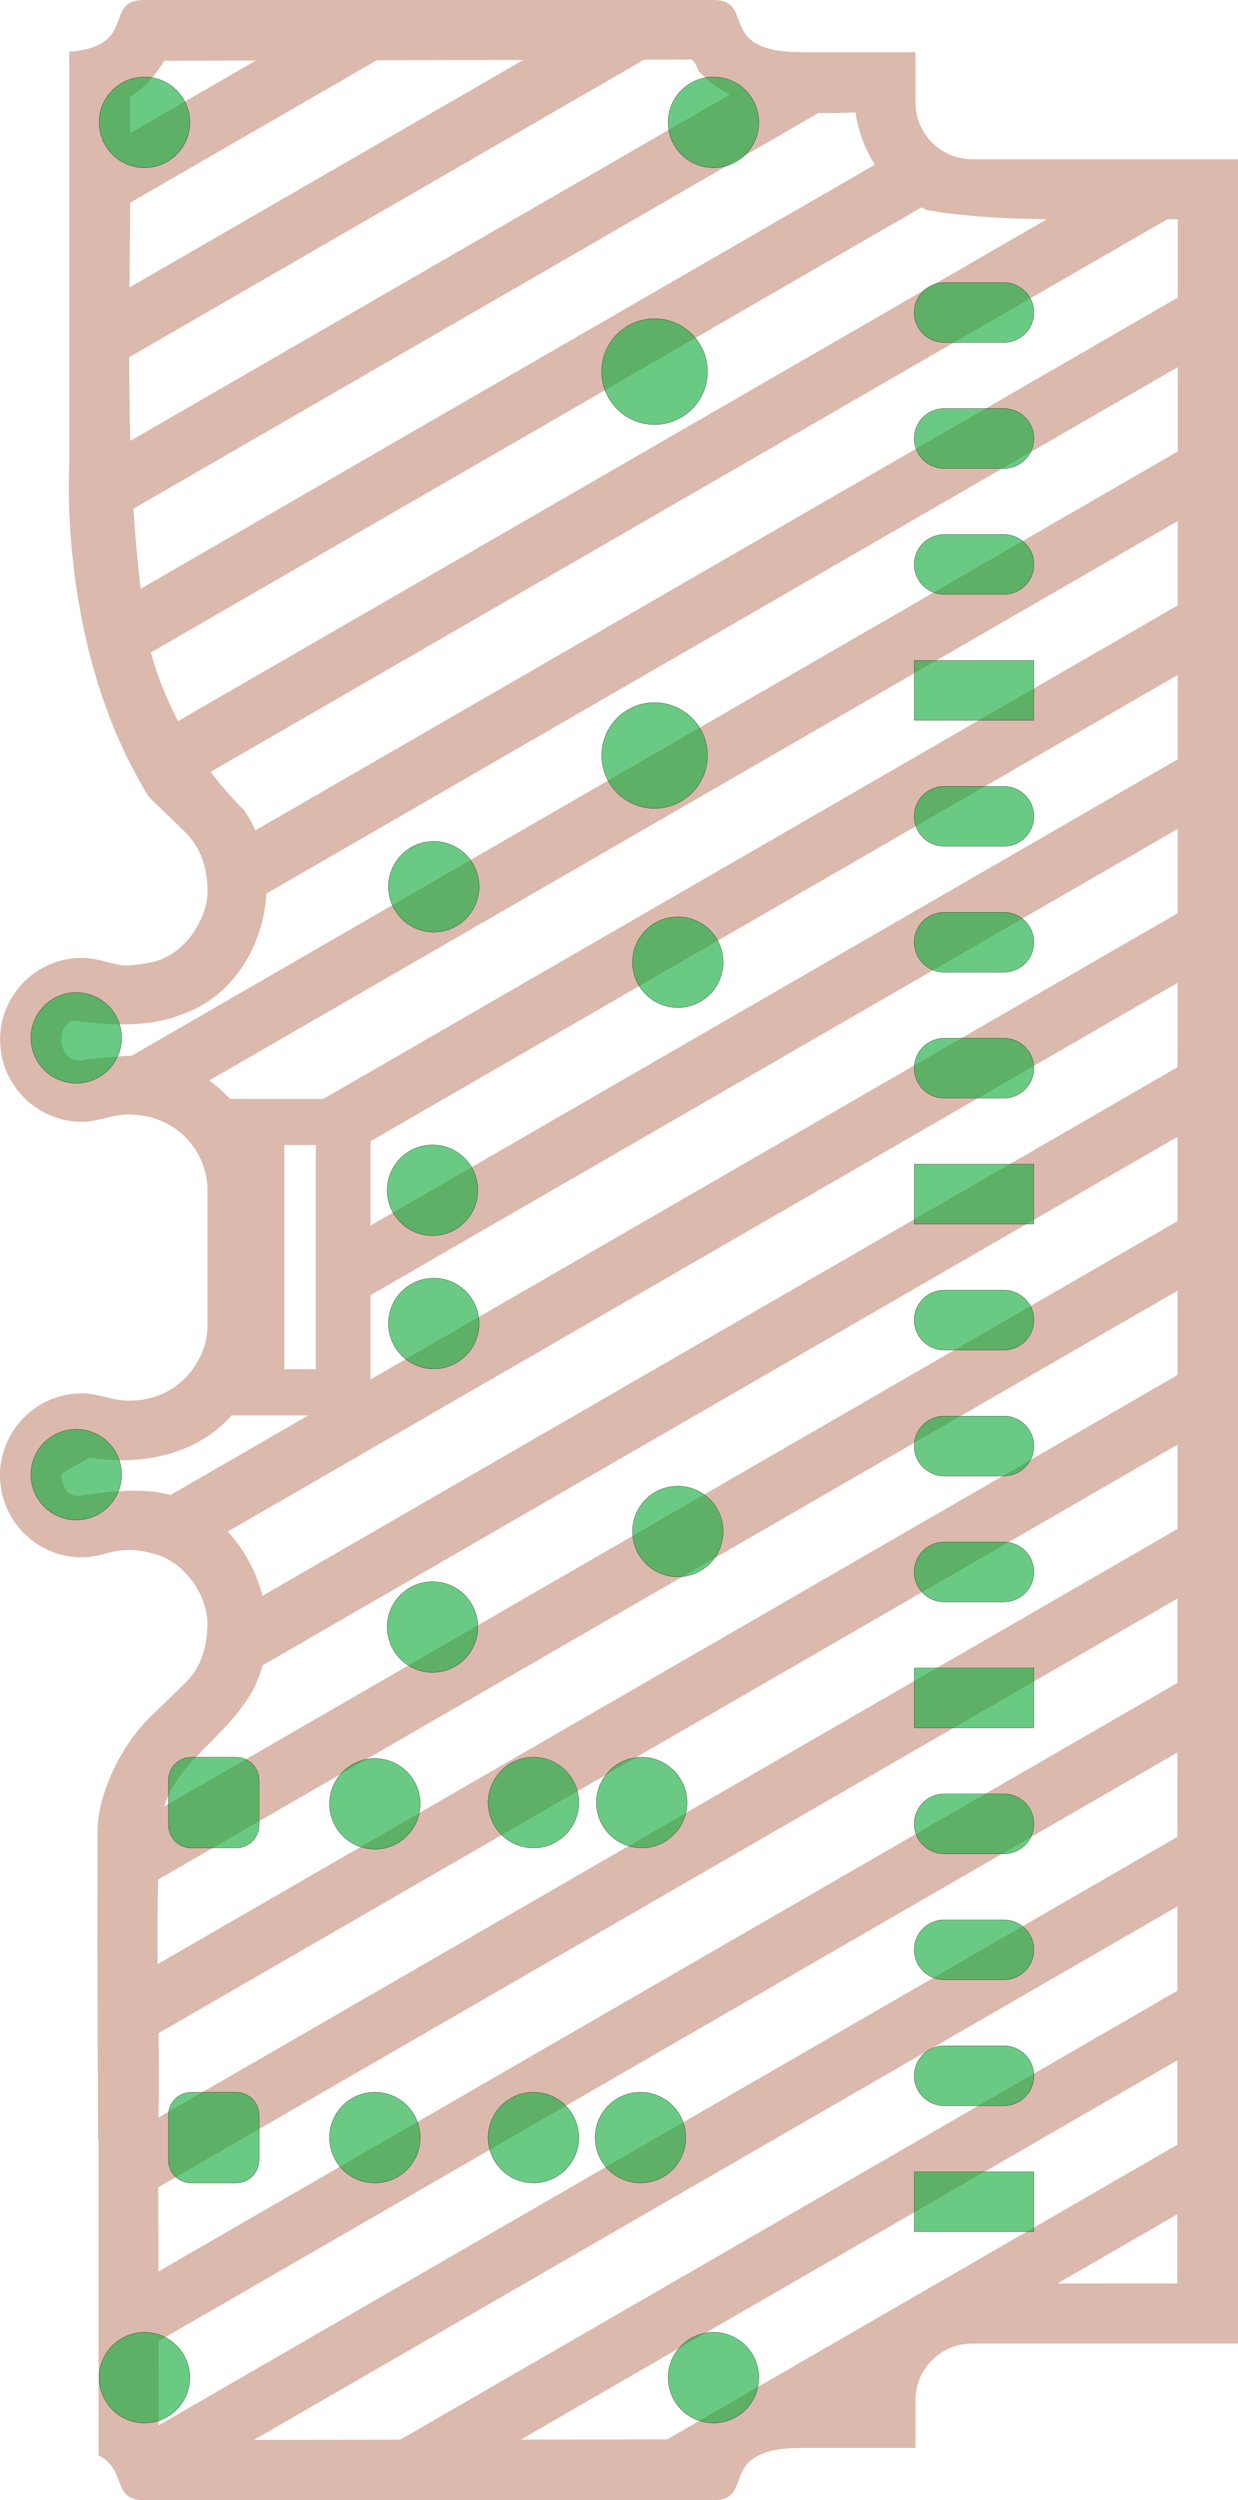 <?xml version="1.0" encoding="UTF-8" standalone="no"?>
<!-- Created with Inkscape (http://www.inkscape.org/) -->

<svg
   width="49.173mm"
   height="99.255mm"
   viewBox="0 0 49.173 99.255"
   version="1.1"
   id="svg100468"
   xml:space="preserve"
   inkscape:version="1.2.1 (9c6d41e410, 2022-07-14)"
   sodipodi:docname="warning-zone3-raw.svg"
   xmlns:inkscape="http://www.inkscape.org/namespaces/inkscape"
   xmlns:sodipodi="http://sodipodi.sourceforge.net/DTD/sodipodi-0.dtd"
   xmlns="http://www.w3.org/2000/svg"
   xmlns:svg="http://www.w3.org/2000/svg"><sodipodi:namedview
     id="namedview100470"
     pagecolor="#ffffff"
     bordercolor="#666666"
     borderopacity="1.0"
     inkscape:showpageshadow="2"
     inkscape:pageopacity="0.0"
     inkscape:pagecheckerboard="0"
     inkscape:deskcolor="#d1d1d1"
     inkscape:document-units="mm"
     showgrid="false"
     showguides="false"
     inkscape:zoom="3.4437688"
     inkscape:cx="157.24052"
     inkscape:cy="211.68669"
     inkscape:window-width="3840"
     inkscape:window-height="2050"
     inkscape:window-x="-12"
     inkscape:window-y="-12"
     inkscape:window-maximized="1"
     inkscape:current-layer="layer1" /><defs
     id="defs100465" /><g
     inkscape:label="Layer 1"
     inkscape:groupmode="layer"
     id="layer1"
     transform="translate(126.671,33.551)"
     style="display:inline"><path
       id="path125280"
       style="font-variation-settings:'wght' 600;fill:#ab5e44;fill-opacity:0.437;fill-rule:evenodd;stroke:none;stroke-width:0.794;stroke-linecap:round;stroke-opacity:0.557"
       d="m -120.949,-33.551 c -1.647,-10e-6 -0.217,1.84 -2.972,2.053 l 0.003,1.281 10e-4,0.505 v 2.841 2.764 3.347 2.764 2.868 c 0,0 -0.009,0.198 -0.015,0.487 -2.8e-4,0.012 -2.6e-4,0.031 -5.2e-4,0.043 -0.003,0.141 -0.004,0.31 -0.004,0.503 4.3e-4,0.172 0.002,0.333 0.007,0.543 0.006,0.23 0.016,0.479 0.031,0.749 0.015,0.273 0.035,0.562 0.061,0.871 0.078,0.911 0.212,1.96 0.44,3.092 0.026,0.13 0.055,0.261 0.084,0.393 0.058,0.265 0.118,0.533 0.187,0.804 0.05,0.198 0.102,0.398 0.159,0.598 0.057,0.204 0.117,0.409 0.181,0.614 1.6e-4,5.17e-4 3.5e-4,0.001 5.1e-4,0.002 0.281,0.905 0.63,1.826 1.06,2.734 0.134,0.284 0.277,0.566 0.428,0.846 0.042,0.079 0.086,0.157 0.129,0.235 0.037,0.067 0.074,0.135 0.113,0.202 0.097,0.169 0.196,0.337 0.3,0.504 l 0.271,0.261 1.167,1.129 c 0.311,0.315 0.552,0.682 0.705,1.137 0.028,0.084 0.054,0.172 0.076,0.263 0.002,0.007 0.003,0.015 0.005,0.023 0.02,0.084 0.037,0.171 0.052,0.26 0.005,0.034 0.009,0.069 0.013,0.103 0.009,0.068 0.018,0.136 0.024,0.207 0.009,0.116 0.015,0.236 0.015,0.362 2e-5,0.073 -0.005,0.148 -0.012,0.223 -0.002,0.022 -0.006,0.043 -0.009,0.065 -0.007,0.053 -0.014,0.107 -0.025,0.16 -0.006,0.03 -0.014,0.061 -0.021,0.091 -0.011,0.047 -0.022,0.093 -0.036,0.14 -0.008,0.028 -0.017,0.057 -0.026,0.085 -0.017,0.052 -0.034,0.103 -0.054,0.155 -0.01,0.026 -0.02,0.052 -0.031,0.078 -0.019,0.047 -0.04,0.094 -0.062,0.14 -0.015,0.033 -0.031,0.065 -0.047,0.097 -0.024,0.048 -0.05,0.095 -0.077,0.142 -0.013,0.022 -0.025,0.045 -0.038,0.067 -0.034,0.056 -0.069,0.111 -0.106,0.166 -0.012,0.017 -0.023,0.035 -0.035,0.053 -0.044,0.062 -0.09,0.122 -0.138,0.181 -0.005,0.007 -0.01,0.014 -0.015,0.02 -0.362,0.437 -0.836,0.784 -1.376,0.924 -0.128,0.028 -0.238,0.049 -0.345,0.069 -0.002,3.212e-4 -0.004,7.145e-4 -0.006,0.001 -0.097,0.018 -0.183,0.031 -0.264,0.042 -0.019,0.003 -0.04,0.006 -0.058,0.009 -0.08,0.01 -0.152,0.018 -0.219,0.023 -0.011,8.619e-4 -0.024,0.002 -0.035,0.003 -0.064,0.004 -0.121,0.006 -0.174,0.006 -0.013,-2.65e-5 -0.025,-2.793e-4 -0.037,-5.167e-4 -0.052,-9.003e-4 -0.1,-0.003 -0.144,-0.007 -0.003,-3.323e-4 -0.007,-0.001 -0.01,-0.002 -0.199,-0.02 -0.327,-0.069 -0.497,-0.103 -0.321,-0.087 -0.716,-0.187 -1.087,-0.188 -1.798,7e-5 -3.256,1.458 -3.256,3.256 0,0.098 0.006,0.195 0.015,0.291 0.093,1.043 0.677,1.943 1.52,2.469 0.003,0.002 0.006,0.003 0.009,0.005 0.173,0.108 0.357,0.2 0.55,0.273 0.028,0.011 0.057,0.021 0.085,0.031 0.052,0.018 0.104,0.037 0.157,0.052 0.077,0.023 0.155,0.043 0.235,0.06 0.032,0.007 0.065,0.012 0.098,0.018 0.068,0.012 0.136,0.023 0.205,0.031 0.027,0.003 0.054,0.006 0.081,0.009 0.099,0.009 0.198,0.015 0.299,0.015 0.37,-1.1e-4 0.76,-0.104 1.087,-0.187 0.327,-0.083 0.604,-0.113 0.864,-0.105 0.109,0.003 0.222,0.014 0.333,0.027 0.1,0.013 0.198,0.03 0.287,0.049 0.003,6.14e-4 0.006,9.3e-4 0.009,0.002 0.039,0.008 0.087,0.014 0.121,0.024 1.262,0.35 1.891,1.23 2.144,2.015 0.015,0.046 0.026,0.091 0.039,0.137 0.028,0.105 0.052,0.208 0.068,0.306 0.003,0.017 0.004,0.033 0.006,0.05 0.015,0.111 0.026,0.218 0.026,0.316 v 1.875 3.347 0.248 0.005 c -6.8e-4,1.093 -0.719,2.232 -1.816,2.703 -0.513,0.222 -0.959,0.249 -1.218,0.257 -0.259,0.008 -0.536,-0.022 -0.864,-0.105 -0.327,-0.083 -0.717,-0.187 -1.087,-0.187 -0.028,1e-6 -0.054,0.004 -0.082,0.004 -1.141,0.028 -2.134,0.643 -2.693,1.555 -0.108,0.176 -0.199,0.364 -0.273,0.56 -0.007,0.019 -0.015,0.038 -0.022,0.058 -0.02,0.057 -0.039,0.115 -0.056,0.173 -0.019,0.066 -0.036,0.132 -0.051,0.199 -0.002,0.009 -0.005,0.017 -0.007,0.026 -0.007,0.031 -0.011,0.062 -0.017,0.094 -0.013,0.069 -0.023,0.138 -0.032,0.208 -0.003,0.028 -0.007,0.055 -0.009,0.083 -0.009,0.098 -0.015,0.196 -0.015,0.296 1e-5,0.11 0.006,0.218 0.017,0.325 0.007,0.07 0.019,0.138 0.03,0.207 0.005,0.032 0.009,0.066 0.015,0.098 0.02,0.1 0.044,0.198 0.073,0.294 0.028,0.094 0.06,0.186 0.096,0.277 0.001,0.003 0.002,0.007 0.004,0.01 0.402,1.003 1.286,1.76 2.367,1.98 0.211,0.043 0.43,0.066 0.654,0.066 0.093,-6.7e-5 0.187,-0.006 0.281,-0.017 0.094,-0.011 0.188,-0.026 0.281,-0.044 0.185,-0.036 0.365,-0.083 0.525,-0.127 0.321,-0.087 0.556,-0.101 0.864,-0.104 0.307,-0.003 0.651,0.082 1.056,0.19 0.102,0.034 0.201,0.077 0.299,0.125 0.017,0.008 0.034,0.016 0.05,0.025 0.098,0.051 0.193,0.107 0.284,0.169 5.2e-4,3.54e-4 0.001,6.79e-4 0.002,0.001 0.797,0.549 1.344,1.539 1.344,2.418 -2e-5,0.054 -0.005,0.104 -0.007,0.157 -0.021,0.631 -0.162,1.137 -0.389,1.551 -0.044,0.08 -0.091,0.157 -0.142,0.231 -0.021,0.03 -0.044,0.057 -0.065,0.086 -0.034,0.046 -0.067,0.093 -0.103,0.136 -0.058,0.069 -0.119,0.136 -0.183,0.199 l -0.719,0.695 -0.719,0.695 c -0.077,0.077 -0.152,0.158 -0.225,0.24 -0.042,0.047 -0.082,0.096 -0.122,0.144 -0.023,0.028 -0.047,0.055 -0.07,0.083 -0.13,0.159 -0.252,0.324 -0.368,0.495 -0.001,0.002 -0.003,0.003 -0.004,0.005 -0.797,1.168 -1.269,2.556 -1.252,3.582 l -5.2e-4,0.488 -0.002,2.765 -10e-4,1.295 0.007,2.048 0.009,2.758 0.009,2.833 h 0.021 v 0.497 2.764 3.28 0.066 2.764 3.158 c 0.06,0.03 0.112,0.062 0.162,0.095 h 5.2e-4 c 0.055,0.036 0.104,0.073 0.149,0.112 0.002,0.002 0.005,0.004 0.008,0.006 7.1e-4,6.18e-4 0.001,0.001 0.002,0.002 0.046,0.04 0.087,0.082 0.125,0.125 l 5.1e-4,5.17e-4 c 0.037,0.042 0.07,0.085 0.099,0.129 0.001,0.002 0.003,0.003 0.004,0.005 5.5e-4,8.24e-4 0.001,0.002 0.002,0.003 0.185,0.276 0.252,0.573 0.371,0.818 0.014,0.029 0.027,0.061 0.043,0.089 0.016,0.027 0.033,0.053 0.051,0.078 0.007,0.01 0.015,0.02 0.022,0.029 0.018,0.023 0.039,0.044 0.06,0.064 0.012,0.012 0.024,0.024 0.037,0.035 0.023,0.019 0.05,0.036 0.077,0.053 0.014,0.009 0.026,0.018 0.041,0.026 0.029,0.015 0.062,0.027 0.095,0.04 0.019,0.007 0.036,0.016 0.056,0.022 0.032,0.009 0.069,0.015 0.104,0.022 0.027,0.005 0.051,0.012 0.08,0.015 0.067,0.008 0.139,0.013 0.22,0.013 h 0.224 5.797 4.787 0.492 5.304 4.787 1.21 c 1.165,7e-6 0.794,-0.921 1.45,-1.535 3.42e-4,-3.21e-4 6.9e-4,-7.13e-4 0.001,-0.001 0.034,-0.031 0.07,-0.062 0.109,-0.092 0.047,-0.035 0.096,-0.07 0.152,-0.102 0.026,-0.015 0.056,-0.029 0.084,-0.044 0.071,-0.036 0.146,-0.069 0.232,-0.1 0.009,-0.003 0.017,-0.007 0.026,-0.01 l 5.17e-4,-5.17e-4 c 0.346,-0.118 0.816,-0.19 1.469,-0.19 h 4.514 v -1.895 c 0,-1.243 1.007,-2.25 2.25,-2.25 h 5.073 4.787 0.702 V 59.078 56.315 52.968 50.205 46.858 44.094 40.748 37.984 34.637 31.873 28.527 25.763 22.417 19.653 16.306 13.543 10.196 7.432 4.086 1.322 -2.024 v -2.764 -3.347 -2.764 -3.347 -2.764 -3.347 -2.764 -3.347 -0.76 h -3.471 -5.796 -1.296 c -0.089,-1e-6 -0.177,-0.006 -0.264,-0.017 -0.021,-0.002 -0.041,-0.006 -0.061,-0.009 -0.065,-0.009 -0.129,-0.021 -0.192,-0.036 -0.025,-0.006 -0.05,-0.012 -0.074,-0.019 -0.058,-0.016 -0.116,-0.034 -0.172,-0.055 -0.023,-0.008 -0.046,-0.016 -0.068,-0.025 -0.067,-0.027 -0.133,-0.057 -0.197,-0.09 -0.009,-0.005 -0.018,-0.008 -0.027,-0.013 -0.077,-0.041 -0.151,-0.087 -0.222,-0.136 -0.07,-0.049 -0.138,-0.102 -0.202,-0.158 -0.005,-0.004 -0.01,-0.009 -0.015,-0.013 -0.061,-0.055 -0.12,-0.113 -0.175,-0.174 -0.002,-0.002 -0.004,-0.004 -0.006,-0.007 -0.058,-0.065 -0.112,-0.133 -0.162,-0.204 -0.259,-0.366 -0.412,-0.812 -0.412,-1.295 v -1.813 -0.187 h -4.464 -0.051 c -2.615,0 -2.314,-1.159 -2.724,-1.745 -0.03,-0.043 -0.067,-0.082 -0.106,-0.118 -0.006,-0.005 -0.009,-0.012 -0.015,-0.017 l -5.17e-4,-5.17e-4 c -0.031,-0.027 -0.071,-0.047 -0.109,-0.069 -0.02,-0.011 -0.035,-0.026 -0.057,-0.036 -0.052,-0.023 -0.114,-0.04 -0.179,-0.054 -0.015,-0.003 -0.025,-0.01 -0.041,-0.012 h -5.17e-4 c -0.085,-0.015 -0.181,-0.024 -0.291,-0.024 h -3.415 -5.797 -2.089 -2.698 -5.797 z m 21.704,2.357 c 0.199,0.025 0.246,0.363 0.357,0.504 0.358,0.379 0.764,0.669 1.201,0.896 l -23.807,13.745 c -0.032,-1.106 -0.043,-2.213 -0.045,-3.321 l 20.457,-11.811 c 0.581,-0.002 1.162,-0.002 1.743,-0.004 0.035,-0.011 0.066,-0.013 0.095,-0.01 z m -6.642,0.024 -15.641,9.03 c 0.01,-1.121 0.021,-2.242 0.028,-3.363 l 9.794,-5.654 c 1.939,-0.004 3.879,-0.009 5.818,-0.013 z m -10.623,0.023 -4.99,2.881 c -0.003,-0.484 -0.003,-0.968 -0.012,-1.451 0.589,-0.321 1.019,-0.861 1.367,-1.422 1.211,-0.003 2.423,-0.005 3.634,-0.008 z m 23.821,2.061 c 0.099,0.734 0.366,1.448 0.766,2.074 L -121.084,-10.176 c -0.125,-1.058 -0.22,-2.118 -0.287,-3.18 l 27.212,-15.711 c 0.498,0.009 0.994,-0.001 1.47,-0.019 z m 2.615,3.77 c 0.076,0.038 0.153,0.076 0.232,0.11 1.572,0.261 3.158,0.34 4.749,0.361 l -34.503,19.92 c -0.46,-0.867 -0.828,-1.78 -1.081,-2.722 z m 9.771,0.469 c 0.138,0.001 0.276,4.06e-4 0.414,0.003 -2.22e-4,1.035 -2.95e-4,2.071 -5.17e-4,3.106 l -36.638,21.152 c -0.125,-0.28 -0.275,-0.549 -0.454,-0.803 -0.47,-0.474 -0.913,-0.982 -1.322,-1.519 z m 0.413,5.872 c -2.39e-4,1.116 -7.94e-4,2.231 -0.001,3.347 L -121.435,8.359 c -0.633,0.02 -1.271,0.105 -1.872,0.153 -0.914,0.314 -1.277,-1.18 -0.516,-1.543 1.439,0.163 2.961,0.311 4.34,-0.237 2.05,-0.677 3.275,-2.72 3.393,-4.806 z m -0.002,6.111 c -2.39e-4,1.116 -2.78e-4,2.231 -5.17e-4,3.347 L -113.827,10.076 h -0.007 -3.702 c -0.246,-0.271 -0.522,-0.515 -0.823,-0.731 z m -0.002,6.111 c -2.39e-4,1.116 -2.78e-4,2.231 -5.17e-4,3.347 L -111.954,15.105 v -3.347 z m -10e-4,6.111 c -2.38e-4,1.116 -2.78e-4,2.231 -5.16e-4,3.347 L -111.954,21.216 v -3.347 z m -0.002,6.111 c -2.39e-4,1.116 -2.78e-4,2.231 -5.17e-4,3.347 L -116.245,29.803 c -0.241,-0.946 -0.719,-1.835 -1.382,-2.548 z m -10e-4,6.111 c -2.39e-4,1.116 -7.95e-4,2.231 -0.001,3.347 L -120.15,38.168 c 0.507,-1.628 2.18,-2.643 3.134,-4.017 0.37,-0.485 0.624,-1.024 0.777,-1.588 z m -35.479,0.328 h 1.25 v 1.103 3.347 2.764 1.685 h -1.25 V 19.844 17.08 13.734 Z m 35.477,5.783 c -2.39e-4,1.116 -2.78e-4,2.231 -5.17e-4,3.347 l -40.509,23.388 c -0.012,-1.12 -0.011,-2.239 0.018,-3.357 z m -37.579,4.95 h 3.054 l -5.474,3.161 c -1.114,-0.304 -2.344,-0.144 -3.482,0.01 -0.578,0.154 -0.876,-0.372 -0.845,-0.858 l 1.107,-0.639 c 2.004,0.34 4.27,-0.094 5.641,-1.673 z m 37.578,1.161 c -2.39e-4,1.116 -7.95e-4,2.231 -0.001,3.347 l -40.475,23.368 c 0.022,-1.116 0.017,-2.232 0.002,-3.348 z m -0.002,6.111 c -2.39e-4,1.116 -2.77e-4,2.231 -5.16e-4,3.347 l -40.476,23.369 c -10e-4,-1.115 -0.003,-2.23 -0.004,-3.344 z m -10e-4,6.111 c -2.4e-4,1.116 -7.94e-4,2.232 -0.001,3.348 L -120.37,62.736 c -0.001,-1.115 -0.002,-2.23 -0.004,-3.344 z m -0.002,6.112 c -2.4e-4,1.116 -2.77e-4,2.231 -5.17e-4,3.347 L -110.776,63.307 c -1.936,0.002 -3.872,0.005 -5.808,0.007 z m -0.001,6.111 c -2.4e-4,1.116 -7.93e-4,2.231 -10e-4,3.347 l -20.265,11.7 c -1.936,0.002 -3.873,0.005 -5.809,0.007 z m -0.002,6.111 c -1.98e-4,0.915 -3.19e-4,1.83 -5.17e-4,2.745 -1.587,-0.002 -3.173,-0.003 -4.76,0.003 z" /></g><g
     inkscape:groupmode="layer"
     id="layer4"
     inkscape:label="mask"
     style="display:inline"><g
       style="fill:#fa801d;fill-opacity:1;stroke:#000000;stroke-width:0.833;stroke-linecap:round;stroke-linejoin:round;stroke-opacity:1"
       id="g128724"
       transform="matrix(1.2e-6,0,0,1.2e-6,-96.531,-43.859)" /><g
       style="fill:#fa801d;fill-opacity:1;stroke:#000000;stroke-width:0.833;stroke-linecap:round;stroke-linejoin:round;stroke-opacity:1"
       id="g128730"
       transform="matrix(1.2e-6,0,0,1.2e-6,-101.051,-43.859)" /><g
       style="fill:#fa801d;fill-opacity:1;stroke:#000000;stroke-width:0.833;stroke-linecap:round;stroke-linejoin:round;stroke-opacity:1"
       id="g128740"
       transform="matrix(1.2e-6,0,0,1.2e-6,-100.768,-32.621)" /><g
       style="fill:#fa801d;fill-opacity:1;stroke:#000000;stroke-width:0.833;stroke-linecap:round;stroke-linejoin:round;stroke-opacity:1"
       id="g128746"
       transform="matrix(1.2e-6,0,0,1.2e-6,-100.768,-37.141)" /><g
       style="fill:#000000;fill-opacity:1;stroke:#000000;stroke-width:0.833;stroke-linecap:round;stroke-linejoin:round;stroke-opacity:1"
       id="g128948"
       transform="matrix(1.2e-6,0,0,1.2000001e-6,-103.121,-42.462)" /><g
       style="fill:#fa801d;fill-opacity:1;stroke:#000000;stroke-width:0.833;stroke-linecap:round;stroke-linejoin:round;stroke-opacity:1"
       id="g128970"
       transform="matrix(1.2e-6,0,0,1.2e-6,-95.989,-33.221)" /><g
       style="fill:#fa801d;fill-opacity:1;stroke:#000000;stroke-width:0.833;stroke-linecap:round;stroke-linejoin:round;stroke-opacity:1"
       id="g128982"
       transform="matrix(1.2e-6,0,0,1.2e-6,-98.819,-34.431)" /><g
       style="fill:#fa801d;fill-opacity:1;stroke:#000000;stroke-width:0.833;stroke-linecap:round;stroke-linejoin:round;stroke-opacity:1"
       id="g128988"
       transform="matrix(1.2e-6,0,0,1.2e-6,-98.829,-32.021)" /><g
       style="fill:#fa801d;fill-opacity:1;stroke:#000000;stroke-width:0.833;stroke-linecap:round;stroke-linejoin:round;stroke-opacity:1"
       id="g129040"
       transform="matrix(1.2e-6,0,0,1.2e-6,-98.361,-39.303)" /><g
       style="fill:#fa801d;fill-opacity:1;stroke:#000000;stroke-width:0.833;stroke-linecap:round;stroke-linejoin:round;stroke-opacity:1"
       id="g129046"
       transform="matrix(1.2e-6,0,0,1.2e-6,-99.621,-41.953)" /><g
       style="fill:#fa801d;fill-opacity:1;stroke:#000000;stroke-width:0.833;stroke-linecap:round;stroke-linejoin:round;stroke-opacity:1"
       id="g129052"
       transform="matrix(1.2e-6,0,0,1.2e-6,-99.621,-39.293)" /><g
       style="fill:#fa801d;fill-opacity:1;stroke:#000000;stroke-width:0.833;stroke-linecap:round;stroke-linejoin:round;stroke-opacity:1"
       id="g129058"
       transform="matrix(1.2e-6,0,0,1.2e-6,-100.471,-41.953)" /><g
       style="fill:#fa801d;fill-opacity:1;stroke:#000000;stroke-width:0.833;stroke-linecap:round;stroke-linejoin:round;stroke-opacity:1"
       id="g129064"
       transform="matrix(1.2e-6,0,0,1.2e-6,-100.481,-39.293)" /><g
       style="fill:#000000;fill-opacity:1;stroke:#000000;stroke-width:0.833;stroke-linecap:round;stroke-linejoin:round;stroke-opacity:1"
       id="g129106"
       transform="matrix(1.2e-6,0,0,1.2000001e-6,-103.121,-34.462)" /><g
       style="fill:#000000;fill-opacity:1;stroke:#000000;stroke-width:0.833;stroke-linecap:round;stroke-linejoin:round;stroke-opacity:1"
       id="g129128"
       transform="matrix(1.2e-6,0,0,1.2000001e-6,-103.121,-38.462)" /><g
       style="fill:#fa801d;fill-opacity:1;stroke:#000000;stroke-width:0.833;stroke-linecap:round;stroke-linejoin:round;stroke-opacity:1"
       id="g129270"
       transform="matrix(1.2e-6,0,0,1.2e-6,-100.583,-30.979)" /><g
       style="fill:#fa801d;fill-opacity:1;stroke:#000000;stroke-width:0.833;stroke-linecap:round;stroke-linejoin:round;stroke-opacity:1"
       id="g129298"
       transform="matrix(1.2e-6,0,0,1.2e-6,-98.829,-35.489)" /><g
       style="fill:#fa801d;fill-opacity:1;stroke:#000000;stroke-width:0.833;stroke-linecap:round;stroke-linejoin:round;stroke-opacity:1"
       id="g129304"
       transform="matrix(1.2e-6,0,0,1.2e-6,-98.819,-37.899)" /><g
       style="fill:#fa801d;fill-opacity:1;stroke:#000000;stroke-width:0.833;stroke-linecap:round;stroke-linejoin:round;stroke-opacity:1"
       id="g129316"
       transform="matrix(1.2e-6,0,0,1.2e-6,-95.989,-36.689)" /><path
       id="circle136699"
       style="fill:#14ab3c;fill-opacity:0.63;fill-rule:evenodd;stroke:#1b1b1a;stroke-width:0.01;stroke-linecap:round"
       d="m 16.69,84.863 a 1.801,1.801 0 0 1 -1.801,1.801 1.801,1.801 0 0 1 -1.801,-1.801 1.801,1.801 0 0 1 1.801,-1.801 1.801,1.801 0 0 1 1.801,1.801 z m -7.301,-1.8 0.183,0.019 0.198,0.066 0.177,0.109 0.148,0.147 0.11,0.177 0.066,0.198 0.019,0.184 v 1.8 l -0.019,0.183 -0.066,0.198 -0.109,0.177 -0.147,0.148 -0.177,0.11 -0.198,0.066 -0.184,0.019 H 7.589 l -0.183,-0.019 -0.198,-0.066 -0.177,-0.109 -0.148,-0.147 -0.11,-0.177 -0.066,-0.198 -0.019,-0.184 v -1.8 l 0.019,-0.183 0.066,-0.198 0.109,-0.177 0.147,-0.148 0.177,-0.11 0.198,-0.066 0.184,-0.019 z M 37.513,81.219 h 2.352 c 0.665,0 1.201,0.53 1.201,1.189 0,0.659 -0.536,1.189 -1.201,1.189 h -2.352 c -0.665,0 -1.201,-0.53 -1.201,-1.189 0,-0.659 0.536,-1.189 1.201,-1.189 z m 0,-5 h 2.352 c 0.665,0 1.201,0.53 1.201,1.189 0,0.659 -0.536,1.189 -1.201,1.189 h -2.352 c -0.665,0 -1.201,-0.53 -1.201,-1.189 0,-0.659 0.536,-1.189 1.201,-1.189 z m 0,-5 h 2.352 c 0.665,0 1.201,0.53 1.201,1.189 0,0.659 -0.536,1.189 -1.201,1.189 h -2.352 c -0.665,0 -1.201,-0.53 -1.201,-1.189 0,-0.659 0.536,-1.189 1.201,-1.189 z m 0,-10 h 2.352 c 0.665,0 1.201,0.53 1.201,1.189 0,0.659 -0.536,1.189 -1.201,1.189 h -2.352 c -0.665,0 -1.201,-0.53 -1.201,-1.189 0,-0.659 0.536,-1.189 1.201,-1.189 z m 0,-5 h 2.352 c 0.665,0 1.201,0.53 1.201,1.189 0,0.659 -0.536,1.189 -1.201,1.189 h -2.352 c -0.665,0 -1.201,-0.53 -1.201,-1.189 0,-0.659 0.536,-1.189 1.201,-1.189 z m 0,-5 h 2.352 c 0.665,0 1.201,0.53 1.201,1.189 0,0.659 -0.536,1.189 -1.201,1.189 h -2.352 c -0.665,0 -1.201,-0.53 -1.201,-1.189 0,-0.659 0.536,-1.189 1.201,-1.189 z m 0,-10 h 2.352 c 0.665,0 1.201,0.53 1.201,1.189 0,0.659 -0.536,1.189 -1.201,1.189 h -2.352 c -0.665,0 -1.201,-0.53 -1.201,-1.189 0,-0.659 0.536,-1.189 1.201,-1.189 z m 0,-5 h 2.352 c 0.665,0 1.201,0.53 1.201,1.189 0,0.659 -0.536,1.189 -1.201,1.189 h -2.352 c -0.665,0 -1.201,-0.53 -1.201,-1.189 0,-0.659 0.536,-1.189 1.201,-1.189 z m 0,-5 h 2.352 c 0.665,0 1.201,0.53 1.201,1.189 0,0.659 -0.536,1.189 -1.201,1.189 h -2.352 c -0.665,0 -1.201,-0.53 -1.201,-1.189 0,-0.659 0.536,-1.189 1.201,-1.189 z m 0,-10 h 2.352 c 0.665,0 1.201,0.53 1.201,1.189 0,0.659 -0.536,1.189 -1.201,1.189 h -2.352 c -0.665,0 -1.201,-0.53 -1.201,-1.189 0,-0.659 0.536,-1.189 1.201,-1.189 z m 0,-5 h 2.352 c 0.665,0 1.201,0.53 1.201,1.189 0,0.659 -0.536,1.189 -1.201,1.189 h -2.352 c -0.665,0 -1.201,-0.53 -1.201,-1.189 0,-0.659 0.536,-1.189 1.201,-1.189 z m -8e-6,-5 h 2.352 c 0.665,0 1.201,0.53 1.201,1.189 0,0.659 -0.536,1.189 -1.201,1.189 h -2.352 c -0.665,0 -1.201,-0.53 -1.201,-1.189 0,-0.659 0.536,-1.189 1.201,-1.189 z M 4.829,58.543 a 1.8,1.8 0 0 1 -1.8,1.8 1.8,1.8 0 0 1 -1.8,-1.8 1.8,1.8 0 0 1 1.8,-1.8 1.8,1.8 0 0 1 1.8,1.8 z m 14.15,6.05 a 1.8,1.8 0 0 1 -1.8,1.8 1.8,1.8 0 0 1 -1.8,-1.8 1.8,1.8 0 0 1 1.8,-1.8 1.8,1.8 0 0 1 1.8,1.8 z m 0.05,-12.05 a 1.8,1.8 0 0 1 -1.8,1.8 1.8,1.8 0 0 1 -1.8,-1.8 1.8,1.8 0 0 1 1.8,-1.8 1.8,1.8 0 0 1 1.8,1.8 z M 28.099,29.993 a 2.1,2.1 0 0 1 -2.1,2.1 2.1,2.1 0 0 1 -2.1,-2.1 2.1,2.1 0 0 1 2.1,-2.1 2.1,2.1 0 0 1 2.1,2.1 z m 12.966,38.603 h -4.752 v -2.376 h 4.752 z m 0,-20 h -4.752 v -2.376 h 4.752 z M 28.1,14.753 a 2.101,2.101 0 0 1 -2.101,2.101 2.101,2.101 0 0 1 -2.101,-2.101 2.101,2.101 0 0 1 2.101,-2.101 2.101,2.101 0 0 1 2.101,2.101 z m 2.04,-9.895 a 1.801,1.801 0 0 1 -1.801,1.801 1.801,1.801 0 0 1 -1.801,-1.801 1.801,1.801 0 0 1 1.801,-1.801 1.801,1.801 0 0 1 1.801,1.801 z m -22.6,0 A 1.801,1.801 0 0 1 5.739,6.659 1.801,1.801 0 0 1 3.938,4.858 1.801,1.801 0 0 1 5.739,3.057 1.801,1.801 0 0 1 7.54,4.858 Z m 33.525,23.738 h -4.752 v -2.376 h 4.752 z M 27.289,71.563 a 1.8,1.8 0 0 1 -1.8,1.8 1.8,1.8 0 0 1 -1.8,-1.8 1.8,1.8 0 0 1 1.8,-1.8 1.8,1.8 0 0 1 1.8,1.8 z m -0.05,13.3 a 1.8,1.8 0 0 1 -1.8,1.8 1.8,1.8 0 0 1 -1.8,-1.8 1.8,1.8 0 0 1 1.8,-1.8 1.8,1.8 0 0 1 1.8,1.8 z M 22.989,71.563 a 1.8,1.8 0 0 1 -1.8,1.8 1.8,1.8 0 0 1 -1.8,-1.8 1.8,1.8 0 0 1 1.8,-1.8 1.8,1.8 0 0 1 1.8,1.8 z m 0,13.3 a 1.8,1.8 0 0 1 -1.8,1.8 1.8,1.8 0 0 1 -1.8,-1.8 1.8,1.8 0 0 1 1.8,-1.8 1.8,1.8 0 0 1 1.8,1.8 z m -6.3,-13.25 a 1.8,1.8 0 0 1 -1.8,1.8 1.8,1.8 0 0 1 -1.8,-1.8 1.8,1.8 0 0 1 1.8,-1.8 1.8,1.8 0 0 1 1.8,1.8 z m -7.3,-1.85 0.183,0.019 0.198,0.066 0.177,0.109 0.148,0.147 0.11,0.177 0.066,0.198 0.019,0.184 v 1.8 l -0.019,0.183 -0.066,0.198 -0.109,0.177 -0.147,0.148 -0.177,0.11 -0.198,0.066 -0.184,0.019 H 7.589 l -0.183,-0.019 -0.198,-0.066 -0.177,-0.109 -0.148,-0.147 -0.11,-0.177 -0.066,-0.198 -0.019,-0.184 v -1.8 l 0.019,-0.183 0.066,-0.198 0.109,-0.177 0.147,-0.148 0.177,-0.11 0.198,-0.066 0.184,-0.019 z M 19.029,35.203 a 1.8,1.8 0 0 1 -1.8,1.8 1.8,1.8 0 0 1 -1.8,-1.8 1.8,1.8 0 0 1 1.8,-1.8 1.8,1.8 0 0 1 1.8,1.8 z m -0.05,12.05 a 1.8,1.8 0 0 1 -1.8,1.8 1.8,1.8 0 0 1 -1.8,-1.8 1.8,1.8 0 0 1 1.8,-1.8 1.8,1.8 0 0 1 1.8,1.8 z m -14.15,-6.05 a 1.8,1.8 0 0 1 -1.8,1.8 1.8,1.8 0 0 1 -1.8,-1.8 1.8,1.8 0 0 1 1.8,-1.8 1.8,1.8 0 0 1 1.8,1.8 z M 41.065,88.596 h -4.752 v -2.376 h 4.752 z M 28.723,60.8 a 1.8,1.8 0 0 1 -1.8,1.8 1.8,1.8 0 0 1 -1.8,-1.8 1.8,1.8 0 0 1 1.8,-1.8 1.8,1.8 0 0 1 1.8,1.8 z m 0,-22.6 a 1.8,1.8 0 0 1 -1.8,1.8 1.8,1.8 0 0 1 -1.8,-1.8 1.8,1.8 0 0 1 1.8,-1.8 1.8,1.8 0 0 1 1.8,1.8 z m 1.416,56.193 a 1.8,1.8 0 0 1 -1.8,1.8 1.8,1.8 0 0 1 -1.8,-1.8 1.8,1.8 0 0 1 1.8,-1.8 1.8,1.8 0 0 1 1.8,1.8 z m -22.6,0 a 1.8,1.8 0 0 1 -1.8,1.8 1.8,1.8 0 0 1 -1.8,-1.8 1.8,1.8 0 0 1 1.8,-1.8 1.8,1.8 0 0 1 1.8,1.8 z" /></g></svg>
